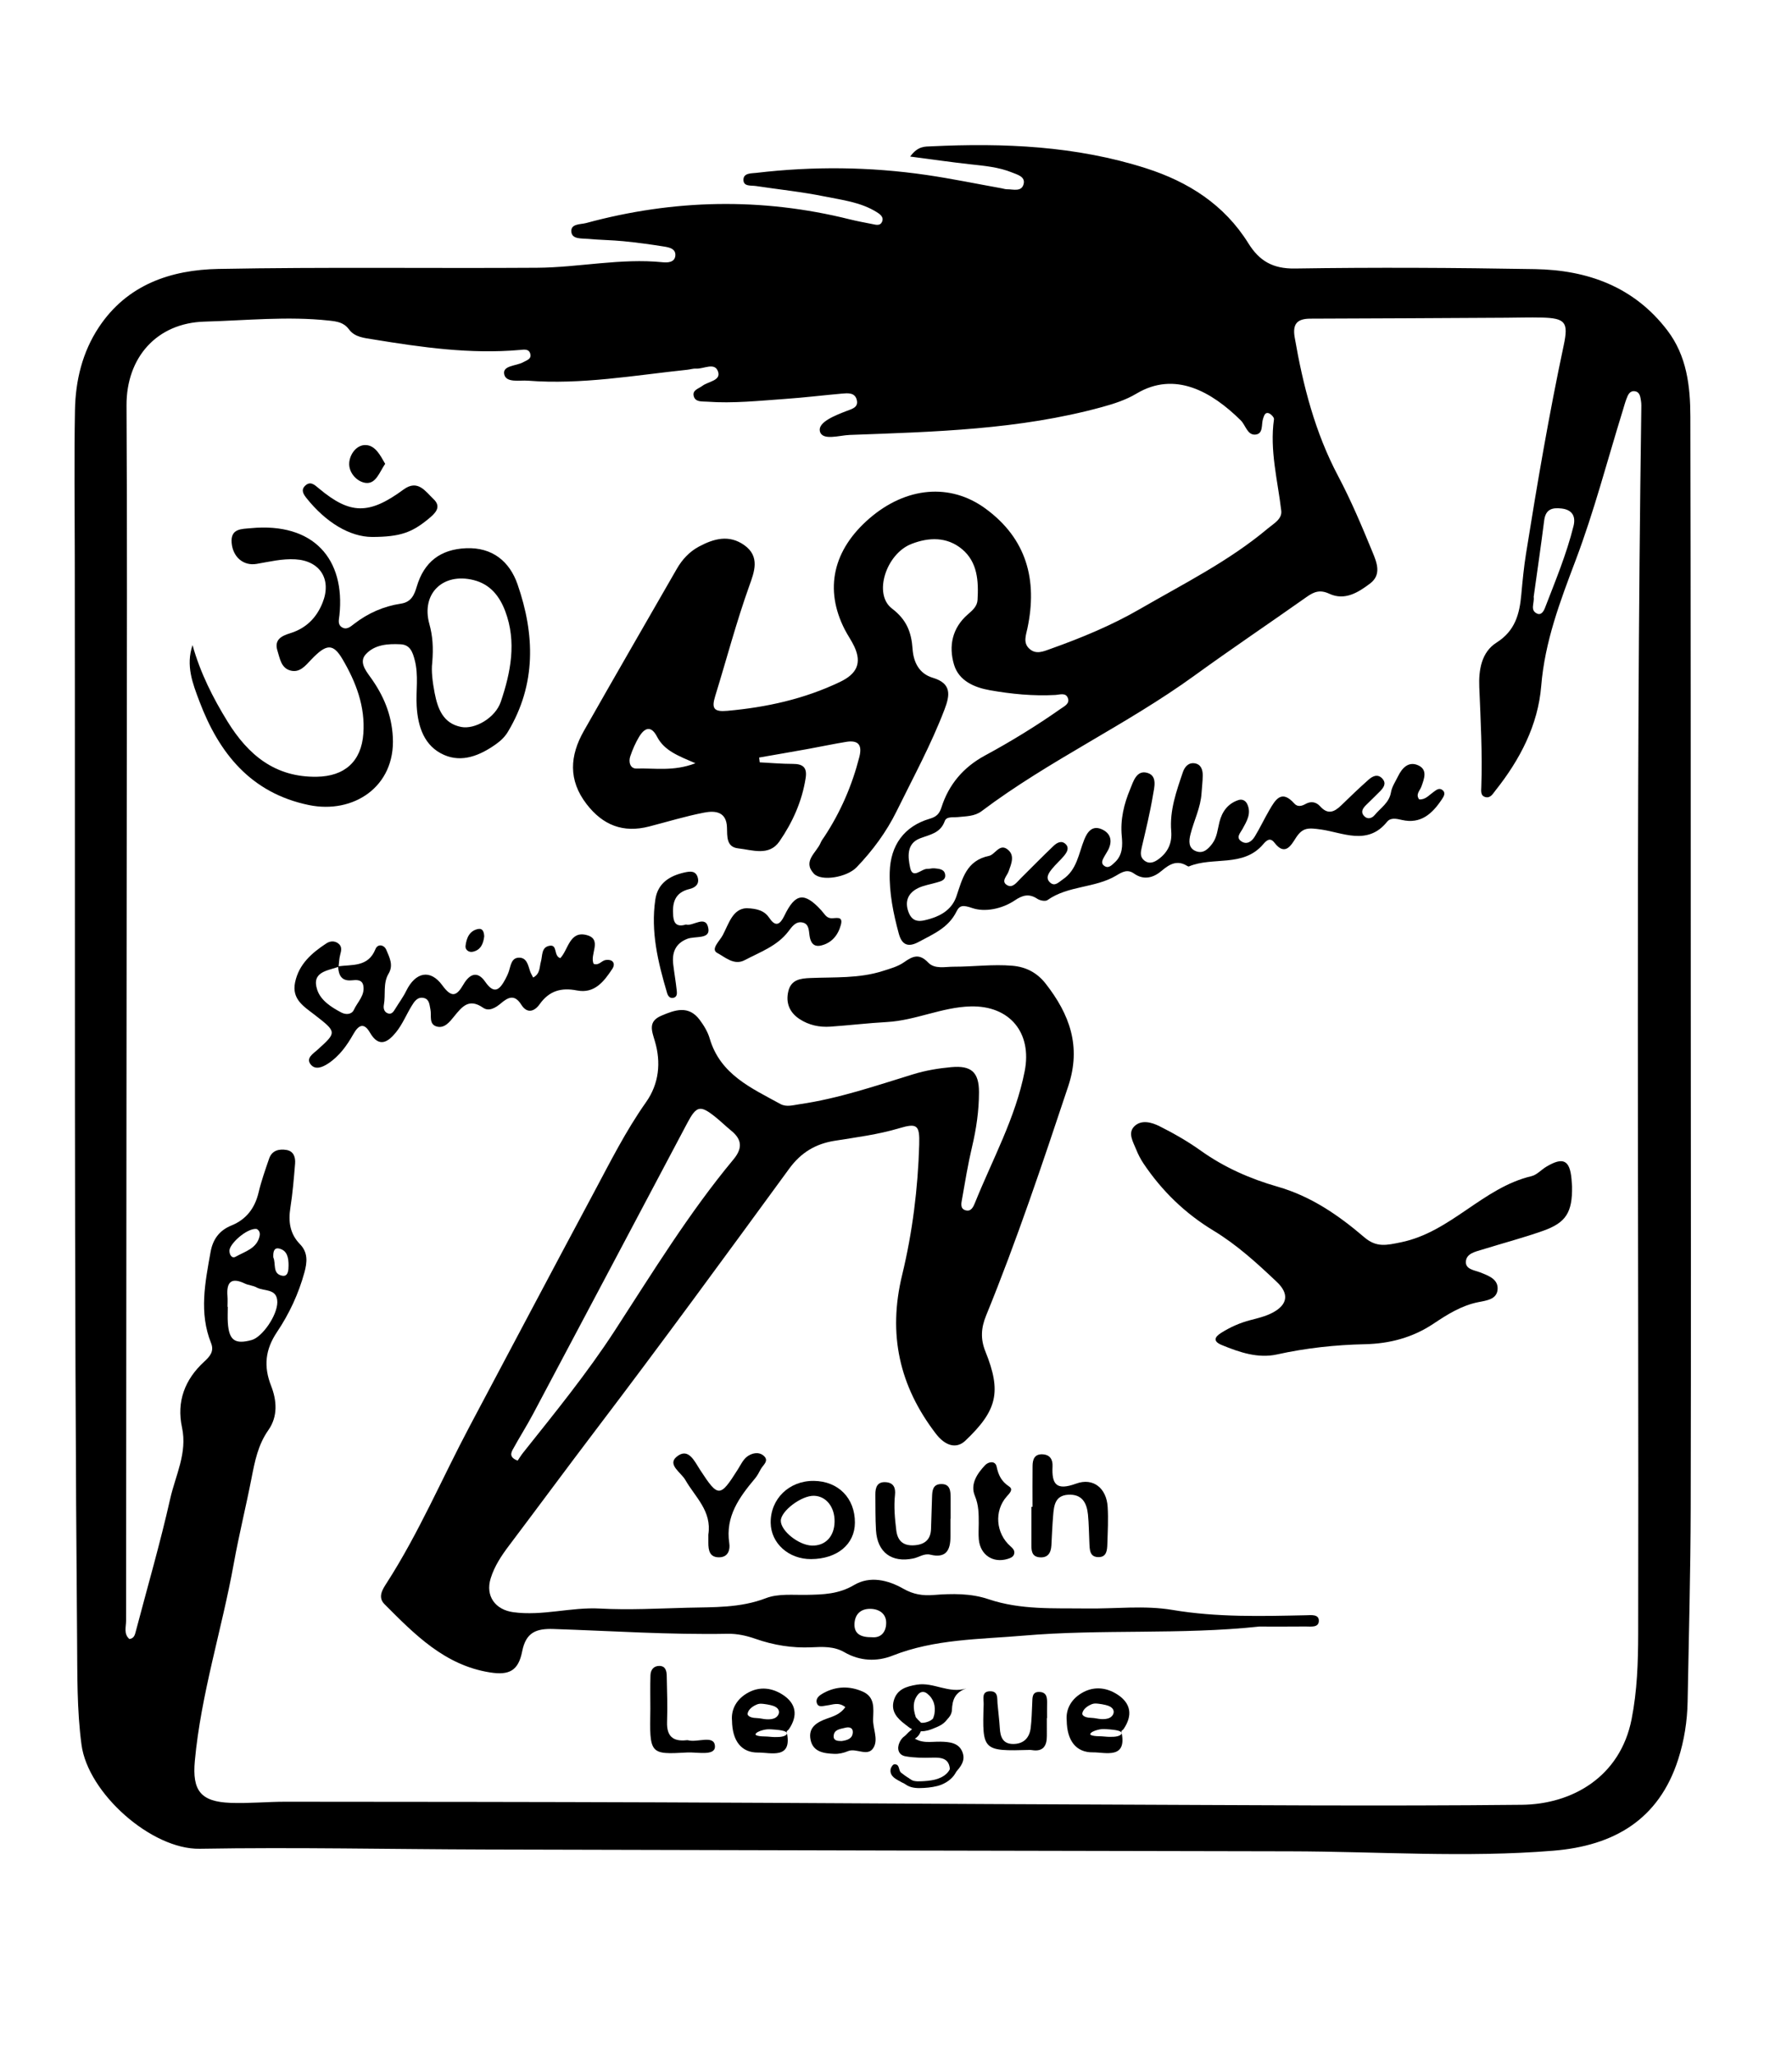 <svg xmlns="http://www.w3.org/2000/svg" xmlns:xlink="http://www.w3.org/1999/xlink" xmlns:inkscape="http://www.inkscape.org/namespaces/inkscape" version="1.1" width="530.401" height="608.573" viewBox="0 0 530.401 608.573">
<defs>
<clipPath id="clip_0">
<path transform="matrix(1,0,0,-1,0,608.573)" d="M0 608.573H530.401V0H0Z"/>
</clipPath>
</defs>
<g inkscape:groupmode="layer" inkscape:label="Layer 1">
<g clip-path="url(#clip_0)">
<path transform="matrix(1,0,0,-1,80.89,372.132)" d="M0 0C.841-1.77-.338-4.905 2.67-5.426 4.443-5.732 4.51-3.697 4.516-2.346 4.524-.196 4.174 2.062 1.726 2.621 .111 2.99-.076 1.452 0 0M-5.082 8.435C-7.99 8.559-12.95 4.007-12.978 2.009-12.995 .746-12.224-.41-11.159 .197-8.376 1.781-4.74 2.627-4.017 6.501-3.794 7.694-4.679 8.412-5.082 8.435M124.939 146.245C119.906 148.426 115.743 149.934 113.578 154.113 111.793 157.561 109.863 156.727 108.249 154.031 107.181 152.247 106.336 150.292 105.664 148.321 105.093 146.648 105.609 144.623 107.501 144.681 112.916 144.847 118.51 143.766 124.939 146.245M-13.552-14.617-13.47-14.616C-13.47-16.191-13.558-17.771-13.454-19.338-13.108-24.548-11.364-25.793-6.418-24.456-3.274-23.606 1.179-17.188 1.189-13.276 1.2-9.068-2.745-10.117-4.946-8.887-5.991-8.303-7.326-8.258-8.418-7.734-12.503-5.776-13.892-7.366-13.565-11.468-13.482-12.511-13.552-13.567-13.552-14.617M373.054 195.512C373.325 193.578 371.859 191.519 374.102 190.523 375.261 190.009 376.004 191.211 376.375 192.172 379.461 200.175 382.774 208.11 384.848 216.457 385.529 219.197 384.594 221.254 381.308 221.64 378.443 221.976 376.573 221.377 376.157 218.081 375.194 210.44 374.069 202.819 373.054 195.512M-42.59-112.942C-41.194-112.746-40.97-111.716-40.698-110.678-37.262-97.598-33.474-84.597-30.509-71.41-28.957-64.505-25.39-57.901-27.018-50.333-28.665-42.677-26.211-36.142-20.443-30.844-18.861-29.39-17.414-27.855-18.413-25.37-22.018-16.408-20.18-7.4-18.565 1.595-17.9 5.299-16.028 7.972-12.376 9.454-8.033 11.216-5.46 14.547-4.361 19.184-3.554 22.592-2.375 25.92-1.235 29.239-.393 31.693 1.733 32.164 3.921 31.795 6.042 31.437 6.606 29.607 6.451 27.744 6.089 23.371 5.734 18.984 5.051 14.654 4.407 10.57 4.925 6.968 7.894 3.92 10.302 1.448 10.047-1.396 9.214-4.443 7.478-10.786 4.711-16.704 1.093-22.091-2.378-27.259-2.907-32.246-.663-37.966 1.055-42.346 1.395-47.067-1.466-51.124-4.529-55.468-5.47-60.359-6.45-65.37-8.101-73.814-10.176-82.179-11.703-90.645-15.224-110.165-21.394-129.156-23.222-149.013-24.03-157.796-21.497-161.087-12.707-161.427-7.284-161.636-1.836-161.092 3.601-161.096 40.461-161.121 77.321-161.142 114.181-161.278 157.7-161.439 201.218-161.767 244.737-161.924 286.338-162.074 327.943-162.433 369.538-162.001 384.415-161.846 398.679-153.76 402.039-136.642 403.684-128.261 403.965-119.919 403.981-111.486 404.214 9.293 403.191 130.076 404.906 250.852 404.919 251.729 404.957 252.622 404.814 253.479 404.618 254.664 404.506 256.118 403 256.337 401.471 256.559 400.945 255.237 400.509 254.081 400.076 252.932 399.763 251.738 399.4 250.563 394.831 235.801 390.937 220.783 385.487 206.355 380.889 194.183 376.359 182.312 375.282 169.103 374.339 157.521 368.973 147.268 361.713 138.15 360.963 137.208 360.278 135.887 358.842 136.218 357.266 136.581 357.508 138.04 357.55 139.256 357.896 149.107 357.353 158.938 356.953 168.775 356.746 173.852 357.579 179.12 362.071 181.961 367.591 185.453 368.874 190.447 369.393 196.202 369.756 200.228 370.145 204.262 370.782 208.25 374.077 228.89 377.593 249.492 381.943 269.94 383.391 276.744 382.484 277.98 375.4 278.151 371.892 278.235 368.38 278.118 364.869 278.099 345.564 277.998 326.259 277.871 306.954 277.825 303.034 277.815 301.628 276.26 302.317 272.278 304.784 258.015 308.326 244.161 315.177 231.234 319.033 223.959 322.236 216.317 325.371 208.691 326.585 205.738 328.105 202.086 324.668 199.472 321.141 196.789 317.141 194.284 312.561 196.411 309.802 197.692 308.038 197.008 305.881 195.484 294.844 187.686 283.625 180.141 272.685 172.211 252.469 157.556 229.605 147.095 209.638 132.06 207.578 130.509 205.012 130.568 202.572 130.31 201.206 130.167 199.255 130.567 198.748 129.146 197.455 125.522 194.331 125.141 191.392 124.006 187.285 122.42 187.874 118.354 188.488 115.377 189.238 111.746 191.824 115.062 193.588 114.99 194.279 114.962 194.99 115.227 195.67 115.154 197.051 115.006 198.744 114.945 198.876 113.122 198.985 111.598 197.512 111.297 196.337 110.949 194.491 110.403 192.519 110.121 190.818 109.283 187.926 107.858 186.832 105.421 187.995 102.252 189.277 98.762 191.793 99.428 194.505 100.233 198.102 101.302 200.988 103.316 202.185 106.844 203.965 112.085 205.131 117.445 211.838 118.832 213.601 119.197 214.886 122.454 217.152 120.871 219.634 119.137 218.468 116.561 217.615 114.171 217.159 112.894 215.225 111.211 217.305 110.109 218.887 109.27 220.091 111.055 221.199 112.156 224.432 115.367 227.626 118.619 230.92 121.766 231.948 122.748 233.371 123.565 234.623 122.208 235.655 121.091 234.841 119.829 234.079 118.888 232.979 117.53 231.614 116.387 230.52 115.026 229.538 113.804 228.369 112.268 229.993 110.88 231.364 109.707 232.505 111.08 233.666 111.859 237.876 114.685 238.353 119.483 240.034 123.657 240.956 125.947 242.399 127.926 245.171 126.726 247.877 125.554 248.452 123.252 247.106 120.581 246.79 119.955 246.37 119.383 246.039 118.763 245.549 117.845 244.806 116.769 245.878 115.935 247.178 114.924 248.173 116.097 249.043 116.885 251.401 119.021 251.401 121.883 251.13 124.715 250.667 129.58 251.788 134.211 253.616 138.569 254.522 140.73 255.472 144.448 258.842 143.355 261.724 142.42 260.745 139.058 260.367 136.795 259.5 131.606 258.248 126.478 257.047 121.35 256.703 119.881 256.494 118.531 257.767 117.494 259.3 116.245 260.84 116.977 262.111 117.929 264.819 119.957 266.063 122.646 265.771 126.158 265.264 132.268 267.3 137.945 269.218 143.601 269.747 145.163 270.867 146.512 272.707 146.233 274.591 145.947 275.114 144.317 275.1 142.637 275.085 140.887 274.854 139.139 274.745 137.388 274.479 133.103 272.488 129.29 271.467 125.214 270.98 123.27 270.802 121.126 273.076 120.23 275.2 119.393 276.675 120.793 277.914 122.44 279.359 124.362 279.49 126.678 280.05 128.877 280.832 131.952 282.538 134.31 285.649 135.347 286.768 135.72 287.776 135.219 288.276 134.147 289.577 131.357 288.098 129.039 286.836 126.737 286.174 125.528 284.831 124.266 286.531 123.13 288.193 122.02 289.641 123.144 290.498 124.548 292.046 127.083 293.306 129.793 294.804 132.361 296.58 135.408 298.388 138.613 302.199 134.336 303.18 133.236 304.379 133.55 305.555 134.208 307.151 135.1 308.695 134.797 309.858 133.491 312.128 130.945 314.063 131.808 316.096 133.79 318.732 136.362 321.399 138.908 324.15 141.355 325.367 142.438 326.912 143.238 328.312 141.638 329.538 140.237 328.601 139.006 327.589 137.959 326.25 136.575 324.833 135.267 323.47 133.906 322.557 132.994 321.745 131.926 322.795 130.709 323.831 129.51 325.178 129.927 326 130.924 327.742 133.04 330.285 134.521 330.813 137.643 331.096 139.312 332.156 140.859 332.926 142.431 334.106 144.838 335.969 146.832 338.7 145.708 341.764 144.447 340.67 141.723 339.822 139.354 339.387 138.137 338.016 137.054 339.165 135.543 340.99 135.419 342.025 136.76 343.284 137.652 344.139 138.258 345.048 139.131 346.067 138.297 347.146 137.413 346.393 136.348 345.826 135.496 343.037 131.308 339.625 128.188 334.083 129.46 332.455 129.833 330.723 130.248 329.647 128.909 323.915 121.77 316.468 125.75 310.125 126.637 306.352 127.165 304.688 127.306 302.651 124.142 301.323 122.081 299.479 118.607 296.332 122.726 295.056 124.395 293.998 123.455 292.964 122.246 287.056 115.344 278.079 118.699 270.993 115.707 270.87 115.655 270.646 115.77 270.501 115.86 267.547 117.683 265.316 116.433 262.964 114.437 260.554 112.391 257.729 111.513 254.763 113.602 252.824 114.968 251.312 114.099 249.512 113.018 243.237 109.25 235.278 110.096 229.135 105.744 228.514 105.303 226.927 105.607 226.155 106.12 223.711 107.742 221.808 107.237 219.469 105.661 215.691 103.114 210.606 102.125 206.92 103.382 204.215 104.305 203.159 104.29 202.228 102.389 199.849 97.537 195.325 95.688 190.995 93.353 187.709 91.581 185.987 92.681 185.132 95.84 183.522 101.785 182.291 107.792 182.453 114.022 182.659 121.978 186.739 127.621 194.337 129.839 196.245 130.396 197.148 131.249 197.77 133.2 199.941 140.015 204.314 145.111 210.628 148.526 218.354 152.705 225.836 157.289 233.022 162.344 234.108 163.108 235.814 163.867 235.184 165.54 234.541 167.247 232.784 166.525 231.454 166.453 224.932 166.098 218.456 166.729 212.074 167.861 207.497 168.674 202.897 170.64 201.475 175.455 199.855 180.94 200.932 186.295 205.603 190.332 206.948 191.493 208.337 192.672 208.446 194.59 208.765 200.157 208.463 205.766 203.858 209.607 199.411 213.317 194.026 213.164 188.866 211.145 181.381 208.215 177.515 196.297 183.111 192.04 187.518 188.688 188.879 184.938 189.217 180.058 189.495 176.049 191.233 172.726 195.184 171.549 200.865 169.857 200.276 166.363 198.658 162.125 194.701 151.756 189.399 142.035 184.518 132.106 181.461 125.888 177.414 120.438 172.678 115.483 169.787 112.458 162.206 111.202 160 113.573 156.54 117.293 160.835 119.801 162.029 122.772 162.287 123.413 162.751 123.974 163.137 124.561 167.911 131.816 171.299 139.665 173.456 148.085 174.393 151.742 173.099 153.156 169.529 152.572 165.725 151.949 161.952 151.14 158.157 150.455 153.376 149.593 148.587 148.774 143.801 147.936 143.858 147.462 143.915 146.989 143.971 146.516 147.247 146.349 150.523 146.055 153.799 146.055 156.713 146.056 158.052 145.02 157.581 141.945 156.52 135.023 153.703 128.757 149.807 123.114 146.742 118.672 141.776 120.593 137.586 121.06 134.042 121.456 134.372 124.668 134.281 127.295 134.12 131.976 130.728 132.256 127.549 131.644 122.054 130.585 116.673 128.932 111.243 127.531 103.583 125.555 97.576 127.867 92.734 134.15 87.242 141.278 87.769 148.494 91.911 155.795 101.008 171.828 110.239 187.784 119.425 203.765 121.032 206.561 123.16 208.866 126.031 210.397 130.418 212.735 134.912 213.981 139.406 210.793 144.16 207.42 142.351 202.822 140.91 198.806 137.051 188.044 134.157 177.002 130.79 166.099 129.66 162.439 130.421 161.405 134.371 161.759 145.997 162.799 157.165 165.252 167.769 170.331 172.644 172.666 174.273 175.805 171.993 180.739 171.186 182.486 170.043 184.073 169.161 185.789 163.033 197.722 165.638 209.395 176.484 218.739 187.284 228.044 200.339 229.266 210.794 221.617 222.969 212.71 226.243 200.511 223.208 186.167 222.778 184.138 221.887 181.932 223.714 180.198 225.727 178.289 227.963 179.351 230.13 180.123 239.233 183.369 248.15 187.053 256.527 191.903 269.424 199.368 282.83 206.037 294.337 215.706 296.043 217.138 298.631 218.497 298.342 220.964 297.288 229.973 294.873 238.85 296.187 248.065 296.263 248.601 295.273 249.643 294.596 249.852 293.538 250.18 293.249 249.088 292.963 248.255 292.376 246.539 293.126 243.695 290.643 243.51 288.302 243.335 287.8 246.292 286.346 247.728 277.744 256.22 266.866 262.451 255.46 255.629 252.323 253.752 248.801 252.624 245.202 251.639 220.754 244.95 195.652 244.333 170.59 243.411 167.514 243.298 162.368 241.576 161.768 244.569 161.237 247.218 166.294 249.181 169.569 250.455 171.224 251.099 173.31 251.508 172.682 253.852 172.103 256.019 169.997 255.79 168.255 255.636 162.666 255.143 157.093 254.456 151.498 254.066 143.801 253.529 136.103 252.689 128.372 253.257 126.912 253.365 124.828 253.041 124.414 255.033 124.067 256.705 125.915 257.112 127.003 257.937 128.712 259.233 132.462 259.467 131.678 262.044 130.753 265.091 127.429 262.894 125.164 263.044 124.308 263.1 123.432 262.795 122.559 262.703 106.867 261.061 91.249 258.227 75.372 259.467 72.888 259.661 68.905 258.743 68.349 261.361 67.788 264.001 71.913 263.794 73.927 264.915 75.002 265.513 76.464 265.848 76.066 267.408 75.669 268.969 74.194 268.668 72.983 268.561 58.335 267.272 43.925 269.333 29.542 271.69 26.966 272.112 24.117 272.327 22.427 274.62 20.857 276.749 18.85 276.996 16.493 277.253 4.21 278.594-8.06 277.282-20.309 276.949-34.522 276.562-43.512 266.299-43.442 252.122-43.35 233.491-43.3 214.86-43.315 196.228-43.401 94.965-43.517-6.298-43.575-107.56-43.576-109.362-44.332-111.443-42.59-112.942M188.511 325.798C190.79 328.966 192.918 328.74 194.742 328.827 216.239 329.86 237.56 328.96 258.275 322.344 270.848 318.329 281.493 311.555 288.621 300.102 291.843 294.926 295.822 292.564 302.371 292.664 326.061 293.029 349.767 292.9 373.459 292.486 389.001 292.215 402.754 287.284 412.615 274.353 418.369 266.808 419.406 257.877 419.426 248.867 419.552 192.78 419.529 136.693 419.546 80.606 419.561 29.089 419.648-22.427 419.528-73.943 419.484-93.104 418.963-112.264 418.616-131.424 418.511-137.249 417.617-142.95 415.833-148.527 410.07-166.541 396.638-174.126 378.91-175.584 352.96-177.718 326.984-175.812 301.02-175.767 221.677-175.628 142.335-175.444 62.992-175.236 34.738-175.162 6.476-174.527-21.767-175.014-36.027-175.26-54.861-158.595-56.769-144.202-58.143-133.834-57.981-123.528-58.07-113.167-58.985-6.268-58.626 100.633-58.757 207.533-58.775 221.95-58.961 236.371-58.699 250.783-58.542 259.476-56.531 267.868-51.658 275.244-43.275 287.933-30.287 292.278-16.226 292.542 15.185 293.133 46.615 292.676 78.035 292.886 90.462 292.969 102.786 295.785 115.3 294.517 116.721 294.373 118.872 294.453 119.007 296.539 119.137 298.552 117.133 298.928 115.63 299.169 111.651 299.809 107.65 300.346 103.639 300.744 100.151 301.091 96.629 301.105 93.138 301.437 91.308 301.611 88.503 301.275 88.229 303.431 87.903 305.986 90.95 305.675 92.58 306.118 118.486 313.15 144.505 313.73 170.616 307.217 172.826 306.666 175.073 306.26 177.308 305.815 178.323 305.612 179.557 305.231 180.128 306.384 180.838 307.818 179.675 308.68 178.637 309.332 173.903 312.307 168.399 312.931 163.119 314.002 156.421 315.362 149.59 316.06 142.823 317.083 141.372 317.302 139.081 316.846 139.159 319.02 139.229 320.966 141.51 320.801 142.951 320.971 159.769 322.952 176.582 322.795 193.335 320.35 200.795 319.261 208.19 317.728 215.614 316.395 216.132 316.302 216.649 316.109 217.164 316.117 218.995 316.145 221.505 315.228 222.099 317.723 222.61 319.871 220.183 320.459 218.678 321.074 214.744 322.68 210.528 323.046 206.331 323.505 200.682 324.124 195.056 324.945 188.511 325.798"/>
<path transform="matrix(1,0,0,-1,258.099,484.546)" d="M0 0C2.722-.255 4.221 1.628 4.195 4.346 4.171 6.953 2.168 8.32-.356 8.403-3.215 8.498-5.024 6.927-5.183 4.076-5.361 .865-3.186-.02 0 0M-104.875 52.278C-104.465 52.878-103.928 53.779-103.282 54.592-93.884 66.408-84.334 78.112-76.097 90.799-64.914 108.022-54.182 125.564-41.019 141.401-38.304 144.668-38.43 147.276-41.659 149.91-43.29 151.24-44.796 152.727-46.441 154.038-50.872 157.567-51.972 157.282-54.685 152.161-69.887 123.456-85.086 94.75-100.326 66.065-102.219 62.501-104.398 59.09-106.332 55.547-106.902 54.503-107.357 53.179-104.875 52.278M114.619 3.164C91.392 .676 67.963 2.472 44.825 .478 32.001-.627 18.574-.498 6.087-5.442 1.453-7.276-3.608-7.083-8.177-4.428-11.256-2.639-14.618-2.821-17.926-2.975-23.627-3.242-29.114-2.344-34.468-.474-37.143 .46-39.871 1.076-42.711 1.023-59.922 .707-77.095 1.869-94.281 2.441-99.439 2.613-102.443 1.42-103.546-4.188-104.679-9.949-107.414-11.306-113.082-10.409-126.464-8.292-135.355 .817-144.294 9.791-146.392 11.897-144.839 14.21-143.649 16.058-134.112 30.868-127.245 47.088-119.012 62.584-106.818 85.532-94.688 108.515-82.42 131.423-77.535 140.546-72.915 149.816-66.906 158.318-63.041 163.785-62.379 170.092-64.29 176.474-65.205 179.532-66.316 182.243-62.383 183.932-58.346 185.666-54.305 187.124-51.017 182.739-49.77 181.077-48.62 179.178-48.042 177.206-44.91 166.514-35.674 162.524-27.105 157.81-25.328 156.832-23.318 157.481-21.411 157.757-9.897 159.425 1.072 163.197 12.128 166.597 15.861 167.746 19.638 168.376 23.476 168.724 29.334 169.254 31.673 167.289 31.665 161.291 31.658 155.857 30.876 150.467 29.613 145.137 28.4 140.02 27.553 134.813 26.641 129.63 26.441 128.489 26.055 126.911 27.553 126.401 29.347 125.789 30.015 127.425 30.516 128.668 35.693 141.511 42.483 153.732 45.192 167.527 47.415 178.845 40.822 186.976 29.205 186.695 20.727 186.49 12.905 182.549 4.434 182.076-1.166 181.762-6.746 181.096-12.342 180.705-15.564 180.48-18.693 181.156-21.406 182.926-24.311 184.821-25.592 187.613-24.786 191.111-23.978 194.619-21.238 194.977-18.264 195.1-11.092 195.397-3.833 194.938 3.143 197.163 5.303 197.852 7.62 198.467 9.428 199.739 12.027 201.567 13.96 202.477 16.626 199.677 18.555 197.652 21.618 198.448 24.203 198.445 29.986 198.437 35.75 199.229 41.556 198.73 45.67 198.376 48.922 196.613 51.421 193.407 58.464 184.372 62.019 174.903 58.081 163.079 50.483 140.265 42.865 117.472 33.772 95.208 32.268 91.526 32.074 88.273 33.562 84.581 38.384 72.622 37.07 67.143 27.624 58.168 24.983 55.66 21.677 56.614 18.902 60.234 8.104 74.326 4.652 89.612 8.916 107.204 11.966 119.786 13.596 132.784 13.973 145.821 14.14 151.616 13.351 152.221 7.997 150.625 1.744 148.76-4.698 147.951-11.097 146.922-16.764 146.01-21.036 143.427-24.516 138.665-43.377 112.86-62.234 87.046-81.57 61.599-90.282 50.134-98.819 38.543-107.491 27.051-109.724 24.092-111.756 21.01-112.862 17.447-114.486 12.213-111.533 8.147-106.167 7.412-97.537 6.23-89.14 8.961-80.514 8.492-71.947 8.025-63.32 8.514-54.724 8.733-46.871 8.934-39.039 8.621-31.377 11.571-27.781 12.956-23.409 12.474-19.384 12.545-14.49 12.632-9.876 12.741-5.308 15.452-.624 18.232 4.712 16.964 9.288 14.355 12.215 12.686 14.979 12.241 18.269 12.506 23.691 12.943 29.276 13.017 34.454 11.267 44.019 8.035 53.838 8.639 63.629 8.51 72.053 8.399 80.66 9.476 88.862 8.094 102.119 5.859 115.294 6.23 128.556 6.511 129.947 6.54 132.388 6.89 132.252 4.731 132.129 2.775 129.821 3.199 128.308 3.183 123.746 3.132 119.182 3.164 114.619 3.164"/>
<path transform="matrix(1,0,0,-1,465.3,351.116)" d="M0 0C.116-7.67-1.757-10.734-8.592-13.152-14.525-15.251-20.634-16.85-26.649-18.721-28.637-19.339-31.244-19.84-31.421-22.208-31.599-24.575-28.905-24.775-27.192-25.452-24.679-26.446-21.754-27.473-22.048-30.58-22.32-33.461-25.337-33.778-27.771-34.265-32.696-35.249-36.902-37.887-40.953-40.597-47.173-44.757-53.977-46.546-61.307-46.706-70.086-46.898-78.733-47.835-87.346-49.737-92.946-50.974-98.449-49.103-103.689-46.943-106.252-45.886-105.92-44.637-103.833-43.331-101.139-41.645-98.288-40.367-95.195-39.57-93.002-39.005-90.732-38.462-88.745-37.43-84.188-35.063-83.628-31.832-87.375-28.281-93.222-22.738-99.204-17.278-106.129-13.087-114.529-8.003-121.371-1.368-126.824 6.745-127.699 8.047-128.433 9.477-129.016 10.935-129.908 13.167-131.595 15.783-129.537 17.799-127.46 19.833-124.388 18.96-122.103 17.81-117.886 15.689-113.737 13.32-109.898 10.579-102.941 5.611-95.219 2.226-87.156-.083-77.233-2.924-69.102-8.547-61.496-15.054-57.875-18.151-54.946-17.425-50.615-16.536-35.842-13.501-26.421-.375-12.007 3.029-10.412 3.406-9.107 4.933-7.609 5.828-2.651 8.792-.658 7.802-.16 2.176-.083 1.302-.031 .426 0 0"/>
<path transform="matrix(1,0,0,-1,127.925,196.221)" d="M0 0C-.297-2.248 .083-5.588 .72-8.858 1.623-13.492 3.211-17.892 8.601-18.927 12.632-19.701 18.682-16.261 20.304-11.468 23.251-2.76 25.028 6.279 21.618 15.334 19.965 19.722 17.221 23.312 12.247 24.551 3.119 26.823-3.322 20.479-.843 11.556 .11 8.124 .401 4.65 0 0M-70.939 5.296C-68.651-2.862-64.938-10.265-60.545-17.373-54.444-27.245-46.456-33.857-34.163-33.661-25.885-33.529-20.987-29.118-20.381-20.93-19.785-12.875-22.569-5.654-26.509 1.067-29.346 5.907-31.332 5.7-35.8 1.021-37.503-.763-39.178-2.969-41.97-2.219-44.731-1.477-45.075 1.331-45.804 3.636-46.865 6.989-44.466 8.057-42.051 8.808-37.343 10.273-34.259 13.33-32.451 17.845-29.7 24.72-33.151 30.254-40.519 30.687-44.419 30.916-48.183 29.973-51.99 29.332-55.868 28.68-58.99 31.352-59.359 35.529-59.741 39.854-56.419 39.646-53.688 39.906-35.1 41.673-25.673 30.766-27.465 14.1-27.595 12.881-28.023 11.508-26.864 10.675-25.418 9.635-24.217 10.723-23.112 11.58-19 14.766-14.347 16.81-9.252 17.572-6.128 18.039-5.257 20.301-4.577 22.599-2.4 29.965 2.482 33.662 10.039 33.971 17.818 34.288 22.912 30.056 25.263 23.273 30.395 8.471 30.842-6.275 22.425-20.325 21.494-21.879 20.262-23.034 18.806-24.065 14.135-27.372 8.843-29.548 3.498-27.194-2.316-24.634-4.232-18.943-4.592-12.788-4.858-8.241-3.985-3.663-5.171 .869-5.792 3.239-6.534 5.395-9.34 5.541-13.079 5.736-16.999 5.479-19.642 2.605-21.666 .404-19.818-2.074-18.378-4.062-14.491-9.426-12.016-15.088-11.654-21.966-10.882-36.656-23.358-44.742-36.489-42.038-53.596-38.516-63.084-26.771-68.913-11.313-70.881-6.093-72.991-.799-70.939 5.296"/>
<path transform="matrix(1,0,0,-1,100.063,285.988)" d="M0 0C4.18 .58 8.909-.287 11.059 5.08 11.731 6.757 13.638 6.43 14.295 4.837 15.197 2.651 16.468 .377 14.948-2.169 13.239-5.03 14.132-8.359 13.549-11.437 13.351-12.483 13.684-13.65 14.904-13.967 15.896-14.225 16.425-13.394 16.895-12.621 17.982-10.832 19.258-9.139 20.174-7.268 22.903-1.691 27.298-.731 30.866-5.635 33.651-9.464 35.115-8.786 37.108-5.359 38.876-2.319 41.203-1.168 43.565-4.587 46.302-8.55 47.913-6.773 49.519-3.797 49.934-3.028 50.307-2.221 50.578-1.391 51.117 .26 51.307 2.463 53.431 2.559 55.871 2.669 56.228 .348 56.843-1.476 57.048-2.082 57.405-2.635 57.743-3.315 59.856-2.197 59.577-.222 60.027 1.352 60.54 3.143 60.115 5.612 62.531 6.077 65.086 6.569 63.683 3.079 65.776 2.424 68.146 4.888 68.51 10.57 73.544 9.264 78.4 8.005 74.319 3.415 75.662 .724 77.2 .189 77.947 1.617 79.089 1.846 79.707 1.97 80.54 1.943 81.021 1.613 81.897 1.011 81.661-.003 81.173-.744 78.687-4.514 75.891-8.151 70.698-7.137 66.043-6.229 62.501-7.238 59.687-11.182 58.125-13.373 55.968-14.131 54.209-11.324 52.274-8.236 50.373-9.093 48.204-10.942 46.684-12.238 44.666-13.465 42.931-12.259 38.728-9.337 36.696-11.94 34.338-14.833 33.062-16.398 31.501-18.49 29.159-17.802 26.791-17.106 27.724-14.547 27.337-12.766 27.043-11.407 27.061-9.758 25.387-9.368 23.491-8.927 22.549-10.442 21.732-11.789 20.187-14.335 19.038-17.181 17.188-19.467 14.917-22.274 12.178-24.364 9.428-19.602 7.678-16.573 6.082-17.311 4.55-20.019 2.643-23.389 .414-26.547-2.902-28.74-4.61-29.87-6.735-30.768-8.117-29.02-9.582-27.168-7.385-25.865-6.181-24.779-.354-19.521-.307-19.5-6.887-14.39-10.08-11.911-13.77-9.783-12.725-4.756-11.598 .669-7.778 3.957-3.457 6.797-2.389 7.498-1.08 7.609 .024 6.803 1.215 5.934 .988 4.743 .638 3.469 .32 2.309 .297 1.068 .146-.139-3.158-1.336-7.944-1.592-6.171-6.95-5.126-10.104-2.031-12.085 .952-13.662 2.306-14.378 4.023-14.289 4.676-12.875 5.745-10.558 8.003-8.6 7.475-5.724 7.13-3.848 5.43-4.005 4.078-4.139 .922-4.451 .166-2.556 0 0"/>
<path transform="matrix(1,0,0,-1,220.948,268.781)" d="M0 0C3.381-.122 5.366-.799 6.82-2.96 8.641-5.668 9.959-4.821 11.223-2.206 14.468 4.513 17.14 4.841 22.194-.697 23.016-1.598 23.575-2.827 24.937-2.963 26.334-3.103 28.679-2.09 27.941-4.9 27.158-7.88 25.29-10.298 22.057-11.047 19.753-11.581 18.919-10.031 18.654-8.083 18.44-6.51 18.48-4.638 16.584-4.236 14.584-3.811 13.482-5.444 12.403-6.863 9.089-11.22 4.028-12.963-.55-15.386-3.687-17.045-6.407-14.434-8.648-13.249-10.712-12.157-7.931-9.707-7.017-7.969-5.186-4.487-4.096-.208 0 0"/>
<path transform="matrix(1,0,0,-1,110.136,158.914)" d="M0 0C-6.648 .028-13.717 4.36-19.367 11.434-20.279 12.576-21.16 13.862-19.841 15.14-18.284 16.65-17.036 15.44-15.775 14.383-6.493 6.602-.919 6.525 9.324 14.049 13.555 17.157 15.824 13.428 18.152 11.238 20.732 8.812 18.595 6.912 16.573 5.259 11.773 1.337 8.355 .021 0 0"/>
<path transform="matrix(1,0,0,-1,305.606,445.947)" d="M0 0C0 4.031-.033 8.063 .014 12.094 .036 14.001 .551 15.642 2.955 15.538 5.193 15.441 6.021 13.97 5.925 12.001 5.664 6.687 6.999 4.706 12.895 6.862 18.019 8.735 21.896 5.458 22.239 .024 22.471-3.638 22.265-7.333 22.149-11.01 22.094-12.765 21.972-14.859 19.597-14.886 16.868-14.918 16.931-12.648 16.833-10.704 16.693-7.905 16.691-5.093 16.415-2.309 16.07 1.183 14.648 3.827 10.527 3.574 6.705 3.339 6.353 .424 6.116-2.448 5.871-5.416 5.743-8.394 5.593-11.368 5.479-13.618 4.556-15.152 2.091-14.943-.305-14.739-.339-12.868-.329-11.035-.31-7.357-.324-3.678-.324 0-.216 0-.108 0 0 0"/>
<path transform="matrix(1,0,0,-1,209.656,454.17)" d="M0 0C1.09 6.996-3.925 11.114-6.814 16.183-8.064 18.378-12.219 20.699-9.394 23.034-5.902 25.921-4.109 21.721-2.437 19.156 2.931 10.923 3.442 10.927 8.725 19.284 9.556 20.599 10.257 22.149 11.431 23.052 12.808 24.111 14.841 24.629 16.334 23.376 18.134 21.864 16.192 20.619 15.507 19.354 15.008 18.431 14.527 17.468 13.861 16.672 9.2 11.099 4.985 5.427 6.199-2.565 6.482-4.421 5.913-6.654 3.279-6.718 .376-6.788-.005-4.674 0-2.391 .001-1.515 0-.639 0 0"/>
<path transform="matrix(1,0,0,-1,240.29,457.416)" d="M0 0C3.975-.124 6.637 2.648 6.731 7.009 6.824 11.39 4.25 14.647 .622 14.739-3.065 14.832-9.181 10.222-9.184 7.347-9.187 4.342-3.913 .122 0 0M-.223-4.002C-6.841-4.041-12.088 .656-12.18 6.702-12.288 13.812-6.721 19.23 .602 19.143 7.849 19.056 12.781 14.032 12.747 6.77 12.718 .372 7.506-3.956-.223-4.002"/>
<path transform="matrix(1,0,0,-1,231.753,513.89)" d="M0 0C-.743-.194-1.616-.211-2.454-.199-3.433-.186-4.384-.029-5.363-.02-8.134 .006-8.143 .586-8.143 .586-8.004 1.158-7.009 1.582-5.99 1.852-5.591 1.957-5.172 2.05-4.727 2.087-4.295 2.123-3.852 2.106-3.417 2.081-2.68 2.039-1.948 1.974-1.226 1.889-.221 1.77 .919 1.528 1.136 1.023 1.311 .613 .743 .194 0 0M-2.35 5.458C-3.093 5.069-3.966 5.036-4.804 5.059-5.783 5.086-6.734 5.4-7.713 5.418-10.484 5.47-10.492 6.629-10.492 6.629-10.354 7.774-9.359 8.622-8.34 9.162-7.941 9.373-7.522 9.557-7.077 9.631-6.645 9.704-6.202 9.669-5.767 9.619-5.03 9.535-4.297 9.407-3.575 9.235-2.571 8.997-1.431 8.513-1.214 7.504-1.038 6.685-1.607 5.846-2.35 5.458M-.148 12.377C-3.294 14.386-6.808 14.792-10.134 13.053-13.68 11.198-15.416 8.048-15.092 4.646-15.01-1.262-12.379-4.852-7.328-4.784-3.719-4.736 2.958-6.967 1.084 1.382 1.041 1.57 1.562 1.849 1.753 2.131 4.505 6.191 3.906 9.788-.148 12.377"/>
<path transform="matrix(1,0,0,-1,281.312,449.493)" d="M0 0C0-1.75-.009-3.5 .002-5.249 .026-9.272-1.295-11.758-5.943-10.615-7.779-10.164-9.3-11.388-10.989-11.738-17.411-13.068-21.646-9.932-22.037-3.37-22.246 .121-22.183 3.63-22.223 7.131-22.247 9.298-21.689 11.065-19.021 10.828-16.768 10.628-16.198 9.091-16.411 7.086-16.783 3.577-16.453 .103-16.034-3.385-15.646-6.613-13.886-8.029-10.749-7.839-7.721-7.656-5.832-6.246-5.745-2.978-5.661 .171-5.54 3.32-5.44 6.468-5.382 8.293-5.249 10.186-2.858 10.281-.107 10.391 .042 8.329 .056 6.303 .071 4.202 .059 2.101 .059 0Z"/>
<path transform="matrix(1,0,0,-1,249.106,515.263)" d="M0 0C1.62 .234 3.253 .643 3.31 2.63 3.35 4.016 2.163 4.221 1.051 3.925-.409 3.537-2.319 3.459-2.358 1.39-2.384 .02-1.064 .021 0 0M1.098 10.04C-.935 11.636-2.645 10.731-4.325 10.542-5.49 10.411-7.015 9.759-7.388 11.431-7.682 12.745-6.424 13.626-5.358 14.205-1.582 16.257 2.364 16.345 6.243 14.632 9.895 13.019 9.43 9.704 9.316 6.504 9.217 3.731 10.834 .71 9.557-1.755 7.898-4.957 4.417-1.922 1.884-2.992 .632-3.521-.831-3.856-2.177-3.796-5.187-3.662-8.45-3.279-9.192 .359-9.938 4.022-7.368 5.569-4.31 6.654-2.421 7.323-.383 7.931 1.098 10.04"/>
<path transform="matrix(1,0,0,-1,203.028,273.615)" d="M0 0C2.052-.672 5.996 3.121 6.65-1.266 7.117-4.404 2.672-3.37 .429-4.222-3.097-5.562-4.182-8.292-3.763-11.803-3.452-14.412-2.994-17.005-2.716-19.617-2.63-20.423-2.612-21.495-3.766-21.706-4.838-21.901-5.34-21.086-5.592-20.232-8.26-11.207-10.48-2.092-9.059 7.417-8.338 12.244-4.825 14.428-.394 15.411 1.217 15.769 2.894 15.989 3.486 13.922 4.058 11.924 2.691 10.897 1.07 10.514-3.361 9.469-4.1 6.348-3.769 2.485-3.584 .319-2.68-.811 0 0"/>
<path transform="matrix(1,0,0,-1,289.688,450.863)" d="M0 0C-.004 2.772 .019 5.39-1.143 8.169-2.588 11.622-.468 14.751 1.903 17.261 2.854 18.269 4.908 18.665 5.298 16.8 5.832 14.247 6.748 12.408 8.994 10.932 10.333 10.052 9.125 8.925 8.262 7.947 4.518 3.702 5.049-2.933 9.376-6.746 10.071-7.358 10.697-7.98 10.508-8.923 10.317-9.877 9.465-10.22 8.6-10.488 4.24-11.84 .443-9.334 .023-4.723-.12-3.161 0-1.575 0 0"/>
<path transform="matrix(1,0,0,-1,192.492,505.78)" d="M0 0C0 3.33-.075 6.662 .034 9.989 .084 11.51 .91 12.735 2.613 12.75 4.521 12.767 4.819 11.228 4.852 9.811 4.96 5.253 5.098 .688 4.949-3.866 4.813-8.011 6.658-9.671 10.648-9.243 10.821-9.225 11.009-9.204 11.172-9.249 13.952-10.018 19.031-7.508 19.117-11.084 19.187-14.001 13.785-12.706 10.902-12.873-.231-13.518-.241-13.351 0 0"/>
<path transform="matrix(1,0,0,-1,309.848,508.476)" d="M0 0C0-1.756-.006-3.511 .001-5.267 .014-8.25-1.113-10.015-4.433-9.465-4.605-9.436-4.782-9.411-4.956-9.416-19.001-9.817-19.145-9.686-18.704 4.07-18.653 5.674-19.467 8.024-16.623 7.94-14.373 7.873-14.734 5.878-14.605 4.338-14.4 1.893-14.062-.544-13.92-2.993-13.772-5.543-13.035-7.607-10.088-7.656-6.99-7.708-5.159-5.96-4.782-2.93-4.479-.496-4.447 1.973-4.324 4.429-4.244 6.01-4.455 7.888-2.082 7.737 .082 7.6 .103 5.869 .07 4.215 .041 2.811 .064 1.405 .064 0Z"/>
<path transform="matrix(1,0,0,-1,286.048,499.693)" d="M0 0C-3.399-1.132-4.175-3.391-4.301-6.405-4.373-8.147-5.839-9.525-7.46-10.377-8.037-10.681-8.851-11.008-9.384-10.824-10.527-10.427-10.025-9.443-9.786-8.631-9.687-8.295-9.544-7.966-9.485-7.623-9.07-5.194-9.654-3.084-11.629-1.518-12.611-.739-13.682-.94-14.408-1.881-15.95-3.88-15.781-6.039-15.036-8.364-14.679-9.481-12.137-10.219-14.055-11.721-15.617-12.944-16.828-11.621-18.148-10.629-20.576-8.804-22.403-6.731-21.494-3.562-20.544-.249-17.823 .595-14.63 1.114-9.684 1.918-5.238-1.641 0 0"/>
<path transform="matrix(1,0,0,-1,280.952,526.522)" d="M0 0C1.053 6.134-1.768 6.434-5.125 6.341-7.727 6.27-10.384 6.285-12.931 6.741-15.071 7.123-15.541 9.019-14.711 10.845-14.05 12.3-12.548 13.822-11.017 12.56-8.333 10.349-5.501 11.127-2.572 11.066-.031 11.013 2.969 10.817 3.988 7.777 4.886 5.1 3.176 3.213 0 0"/>
<path transform="matrix(1,0,0,-1,114.004,137.268)" d="M0 0C-1.708-2.497-2.745-6.031-5.775-5.649-8.317-5.329-10.865-2.654-10.639 .328-10.445 2.881-8.438 5.698-5.683 5.55-2.841 5.397-1.422 2.454 0 0"/>
<path transform="matrix(1,0,0,-1,143.319,277.101)" d="M0 0C-.25-2.125-.977-4.077-3.423-4.581-4.578-4.819-5.672-3.978-5.53-2.833-5.246-.537-4.401 1.68-1.752 2.169-.424 2.413-.064 1.246 0 0"/>
<path transform="matrix(1,0,0,-1,271.684,528.041)" d="M0 0C-2.721-.779-4.336 .296-5.954 1.204-7.168 1.886-8.335 2.773-8.09 4.393-8.005 4.957-7.428 5.852-7.015 5.888-5.299 6.036-5.812 4.094-4.991 3.428-3.581 2.282-1.996 1.35 0 0"/>
<path transform="matrix(1,0,0,-1,330.82,513.828)" d="M0 0C-.743-.194-1.616-.211-2.454-.199-3.433-.186-4.384-.029-5.363-.02-8.134 .006-8.143 .586-8.143 .586-8.004 1.158-7.009 1.582-5.99 1.852-5.591 1.957-5.172 2.05-4.727 2.087-4.295 2.123-3.852 2.106-3.417 2.081-2.68 2.039-1.948 1.974-1.226 1.889-.221 1.77 .919 1.528 1.136 1.023 1.311 .613 .743 .194 0 0M-2.35 5.458C-3.093 5.069-3.966 5.036-4.804 5.059-5.783 5.086-6.734 5.4-7.713 5.418-10.484 5.47-10.492 6.629-10.492 6.629-10.354 7.774-9.359 8.622-8.34 9.162-7.941 9.373-7.522 9.557-7.077 9.631-6.645 9.703-6.202 9.669-5.767 9.619-5.03 9.535-4.297 9.407-3.575 9.235-2.571 8.997-1.431 8.513-1.214 7.504-1.038 6.685-1.607 5.846-2.35 5.458M-.148 12.377C-3.294 14.386-6.808 14.792-10.134 13.053-13.68 11.198-15.416 8.048-15.092 4.646-15.01-1.262-12.379-4.852-7.328-4.784-3.719-4.736 2.958-6.967 1.084 1.382 1.041 1.57 1.562 1.849 1.753 2.131 4.505 6.191 3.906 9.788-.148 12.377"/>
<path transform="matrix(1,0,0,-1,267.598,527.749)" d="M0 0C1.255-1.136 2.873-1.453 4.524-1.439 6.295-1.423 8.15-1.252 9.867-.812 13.027-.001 16.285 2.627 15.856 6.234 15.792 6.774 15.442 7.228 14.856 7.234 14.365 7.239 13.792 6.77 13.856 6.234 14.195 3.384 11.545 1.638 9.098 1.059 7.749 .739 6.34 .623 4.957 .572 3.744 .527 2.365 .553 1.414 1.414 .462 2.276-.957 .866 0 0"/>
<path transform="matrix(1,0,0,-1,267.776,508.381)" d="M0 0C.364-.622 .879-1.098 1.422-1.559 1.849-1.923 2.387-2.356 2.566-2.848 2.621-3.001 2.628-3.057 2.621-3.182 2.646-3.114 2.642-3.141 2.61-3.265L2.54-3.488C2.474-3.635 2.285-3.851 2.111-4.008 1.628-4.444 .975-4.722 .417-5.069 .821-5.592 1.225-6.116 1.629-6.639 2.404-5.799 3.258-5.073 4.149-4.36 4.591-4.006 4.978-3.549 5.099-2.981 5.229-2.369 5.078-1.698 4.599-1.273 3.848-.607 2.705-1.251 2.927-2.246 3.128-3.144 2.679-4.084 1.836-4.583 1.156-4.986 .529-5.5 .462-6.345 .396-7.194 .956-7.763 1.604-8.208 2.049-8.514 2.714-8.292 2.972-7.85 3.262-7.354 3.06-6.788 2.614-6.481L2.397-6.303 2.449-6.453C2.373-6.674 2.375-6.705 2.455-6.548 2.419-6.607 2.44-6.59 2.52-6.5L2.736-6.374C3.297-6.039 3.77-5.666 4.162-5.139 4.89-4.159 5.121-2.898 4.856-1.714 4.299-2.038 3.742-2.363 3.185-2.687 3.343-2.827 3.203-2.62 3.149-2.571L3.147-2.558V-2.581L3.14-2.56 3.023-2.698C2.743-2.984 2.396-3.201 2.085-3.456 1.419-4 .797-4.594 .215-5.225-.532-6.034 .427-7.417 1.426-6.796 2.17-6.334 2.982-5.962 3.612-5.34 4.243-4.717 4.692-3.841 4.61-2.937 4.526-2.016 4.009-1.228 3.353-.601 2.8-.073 2.106 .362 1.727 1.009 1.077 2.12-.652 1.114 0 0"/>
<path transform="matrix(1,0,0,-1,271.526,512.6)" d="M0 0C.77 .098 1.492 .318 2.233 .539 2.958 .754 3.684 .965 4.408 1.185 5.793 1.605 7.168 2.301 7.61 3.791 7.759 4.292 7.431 4.902 6.912 5.021 6.375 5.143 5.841 4.859 5.682 4.322L5.621 4.137C5.656 4.228 5.647 4.22 5.595 4.114L5.49 3.95C5.546 4.024 5.536 4.015 5.46 3.925L5.209 3.688 5.215 3.695 5.05 3.588C4.589 3.307 4.085 3.175 3.525 3.009 2.896 2.822 2.267 2.635 1.639 2.449 1.353 2.364 1.068 2.277 .781 2.195 .546 2.127 .144 2.018 0 2-.517 1.934-1.026 1.587-1 1-.978 .515-.556-.07 0 0"/>
<path transform="matrix(1,0,0,-1,278.16,506.665)" d="M0 0C-.918-.868-1.704-1.873-2.686-2.673-2.824-2.785-2.599-2.61-2.741-2.716L-2.916-2.842C-3.05-2.935-3.187-3.023-3.328-3.104-3.607-3.264-3.82-3.358-4.092-3.444-4.671-3.626-5.311-3.695-5.844-3.618-6.377-3.542-6.918-3.75-7.074-4.317-7.203-4.786-6.913-5.47-6.375-5.547-4.726-5.784-3.084-5.446-1.731-4.443-.55-3.567 .352-2.418 1.414-1.414 1.807-1.043 1.789-.374 1.414 0 1.022 .392 .394 .372 0 0"/>
<path transform="matrix(1,0,0,-1,270.979,511.921)" d="M0 0C2.18-.945 4.303-.082 6.344 .804 7.243 1.193 8.118 1.673 8.8 2.392 9.524 3.155 10.008 4.091 10.335 5.085 10.503 5.598 10.139 6.177 9.636 6.315 9.093 6.464 8.575 6.132 8.406 5.617 8.189 4.955 7.868 4.315 7.386 3.806 6.855 3.247 6.169 2.9 5.473 2.591 4.205 2.028 2.413 1.119 1.009 1.727 .514 1.941-.063 1.873-.359 1.368-.606 .946-.498 .216 0 0"/>
<path transform="matrix(1,0,0,-1,269.672,509.589)" d="M0 0C.131-.849 .794-1.579 1.559-1.926 2.463-2.337 3.443-2.324 4.405-2.169 5.986-1.916 7.492-1.058 8.545 .143 8.901 .549 8.944 1.158 8.545 1.557 8.182 1.92 7.488 1.965 7.13 1.557 6.345 .661 5.444 .11 4.297-.158 3.835-.266 3.224-.344 2.728-.227 2.578-.191 2.475-.161 2.37-.104L2.2 .001 2.17 .033 2.032 .178C2.116 .074 2.019 .216 1.994 .26 1.918 .391 2.021 .146 1.98 .291L1.929 .532C1.846 1.066 1.176 1.361 .698 1.23 .128 1.073-.083 .536 0 0"/>
</g>
</g>
</svg>

